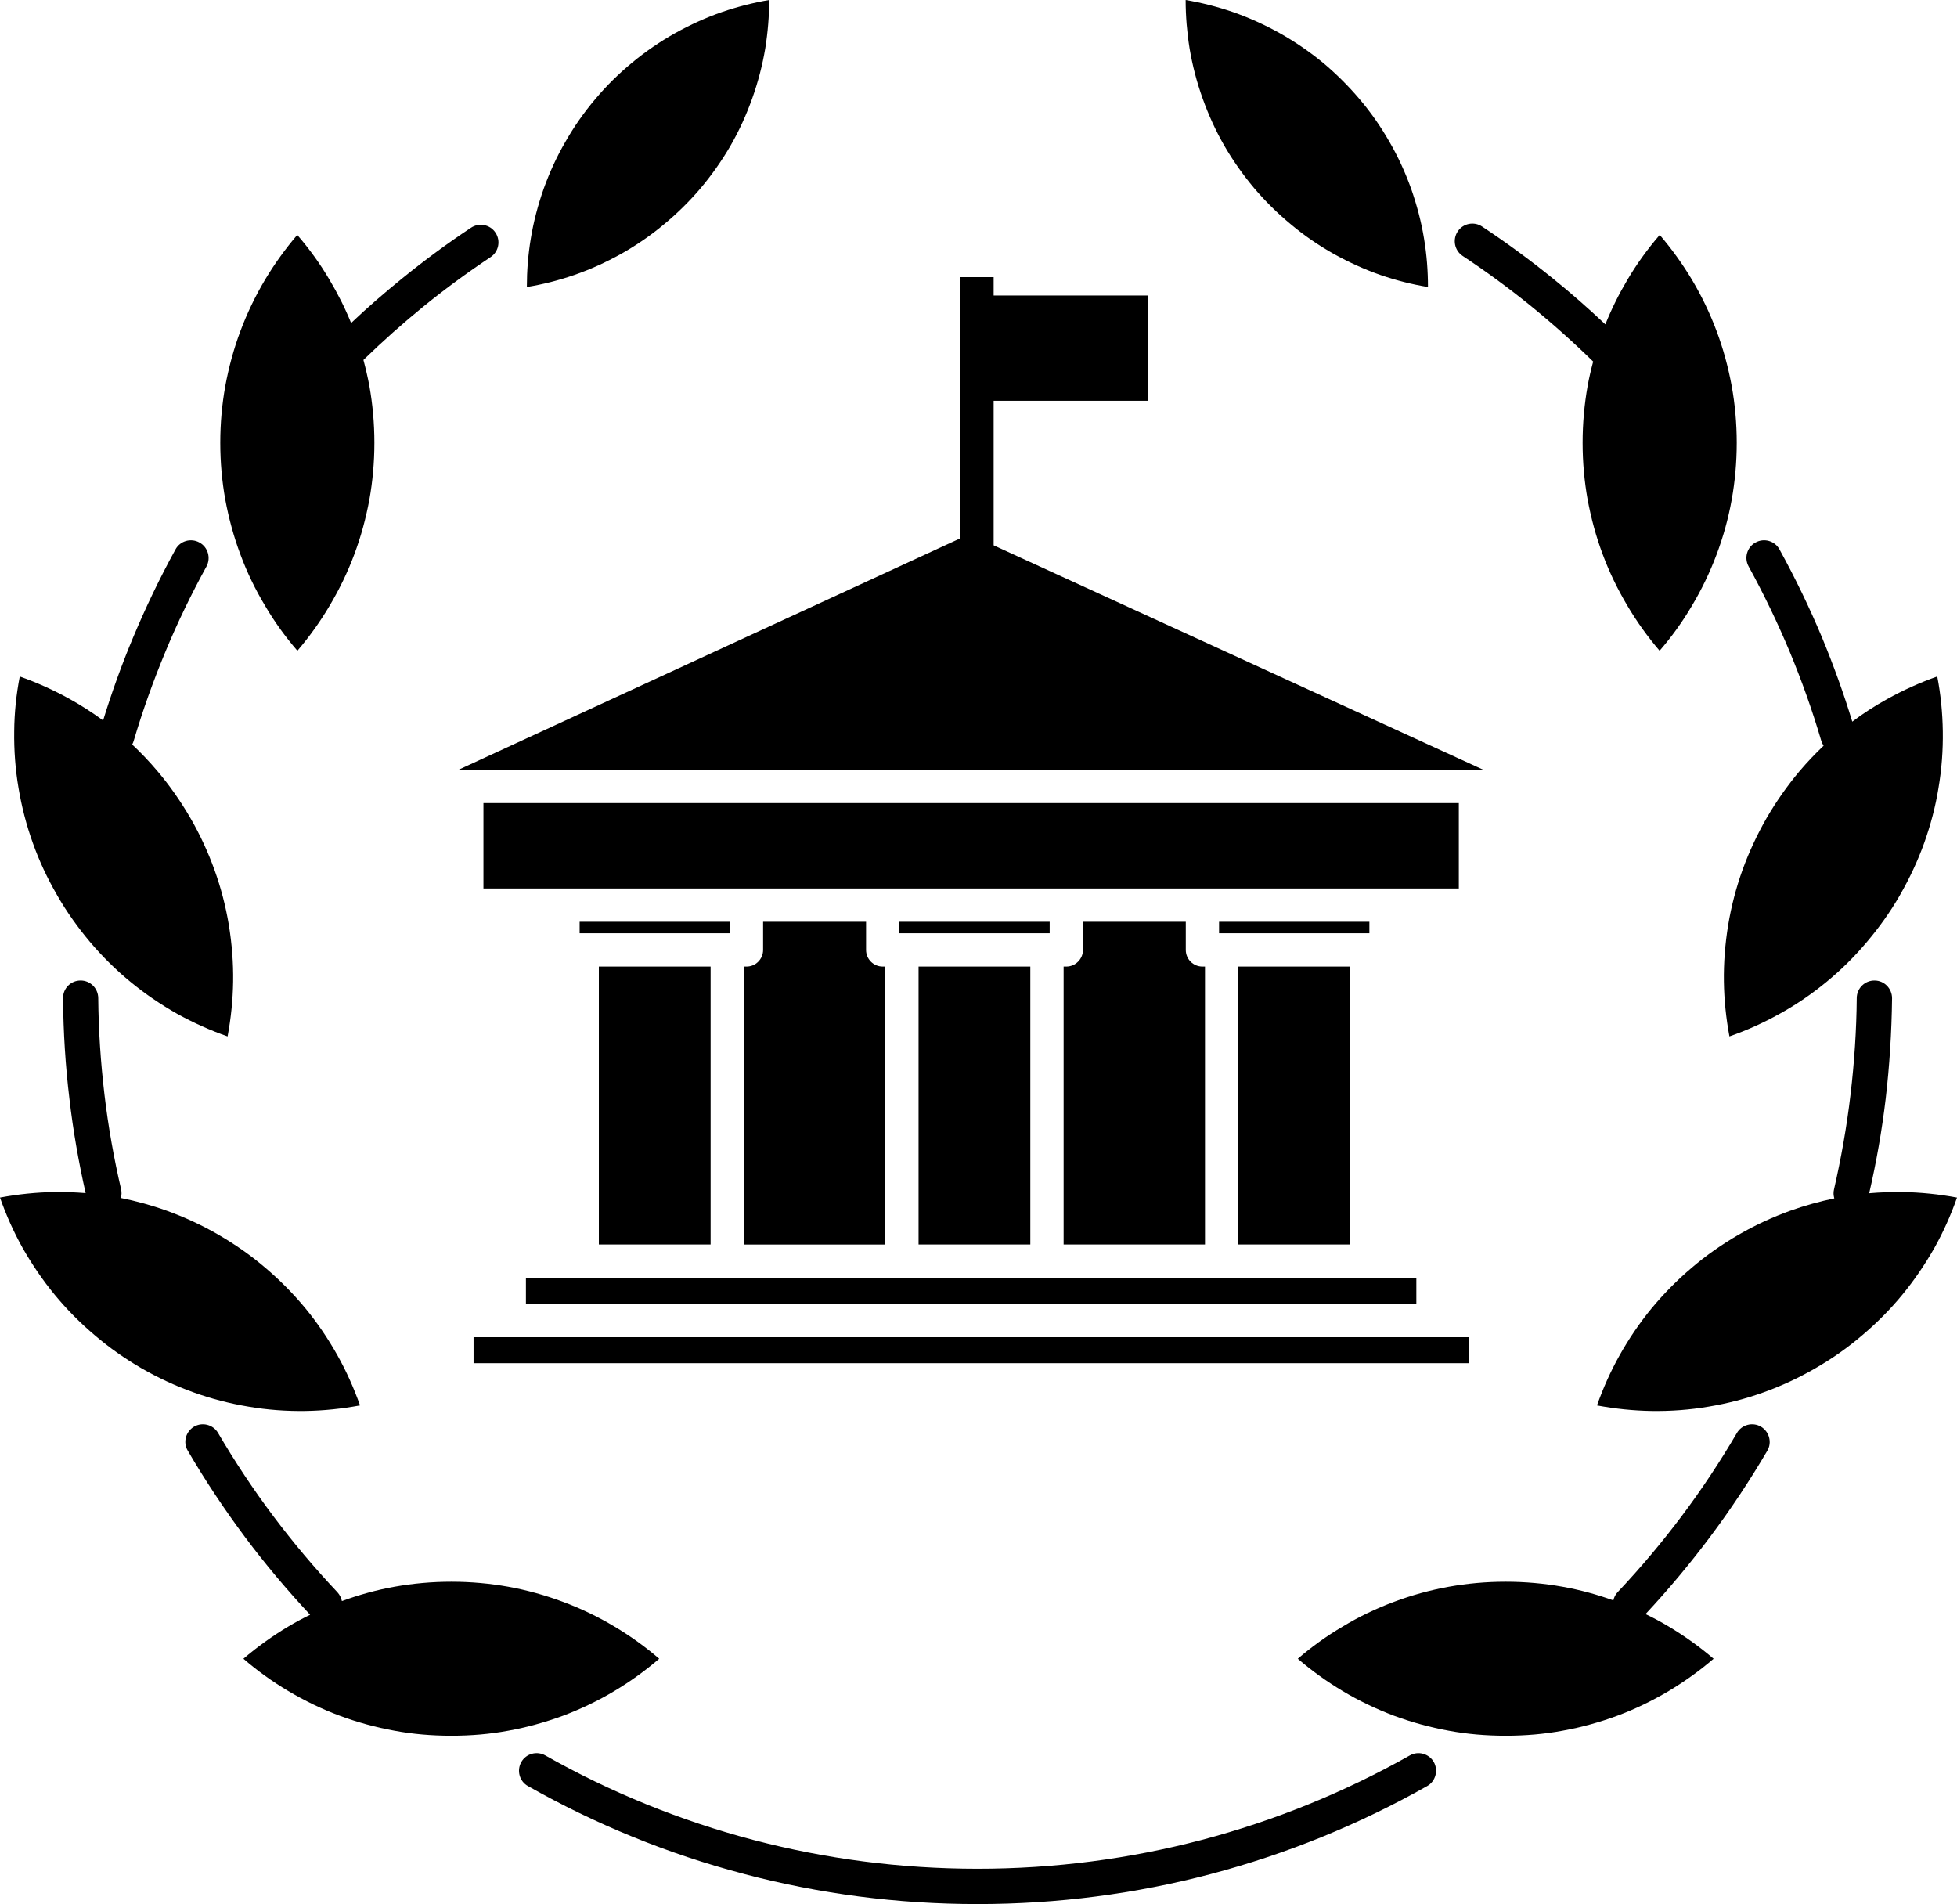 <?xml version="1.0" encoding="UTF-8" standalone="no"?>
<svg
   xmlns:dc="http://purl.org/dc/elements/1.1/"
   xmlns:cc="http://creativecommons.org/ns#"
   xmlns:rdf="http://www.w3.org/1999/02/22-rdf-syntax-ns#"
   xmlns:svg="http://www.w3.org/2000/svg"
   xmlns="http://www.w3.org/2000/svg"
   xmlns:sodipodi="http://sodipodi.sourceforge.net/DTD/sodipodi-0.dtd"
   xmlns:inkscape="http://www.inkscape.org/namespaces/inkscape"
   height="426.448"
   version="1.1"
   viewBox="0 0 438.359 426.448"
   width="438.359"
   xml:space="preserve"
   id="svg9399"
   sodipodi:docname="iconfinder_238_bank_banking_online_university_building_education_3957679.svg"
   inkscape:version="0.92.3 (2405546, 2018-03-11)"><defs
     id="defs9403" /><sodipodi:namedview
     pagecolor="#ffffff"
     bordercolor="#666666"
     borderopacity="1"
     objecttolerance="10"
     gridtolerance="10"
     guidetolerance="10"
     inkscape:pageopacity="0"
     inkscape:pageshadow="2"
     inkscape:window-width="1853"
     inkscape:window-height="1025"
     id="namedview9401"
     showgrid="false"
     fit-margin-top="0"
     fit-margin-left="0"
     fit-margin-right="0"
     fit-margin-bottom="0"
     inkscape:zoom="1.8347906"
     inkscape:cx="219.1795"
     inkscape:cy="221.83926"
     inkscape:window-x="67"
     inkscape:window-y="27"
     inkscape:window-maximized="1"
     inkscape:current-layer="_x32_38_x2C__bank_x2C__banking_x2C__online_x2C__university_x2C__building_x2C__education" /><g
     id="_x32_38_x2C__bank_x2C__banking_x2C__online_x2C__university_x2C__building_x2C__education"
     transform="translate(-36.82,-26.001)"><g
       id="g9395"><path
         d="M 363.589,205.873 H 145.107 v 19.123 h 17.7 0.121 41.126 0.091 30.306 41.308 30.307 0.091 41.126 0.092 16.214 z m -167.596,98.86 V 242.482 H 170.96 v 62.251 z m 71.614,0 v -62.251 h -25.033 v 62.251 z M 238.27,232.451 v 2.576 h 0.486 0.091 32.488 0.091 0.516 v -2.576 z m 71.615,0 v 2.576 h 0.486 0.092 32.486 0.092 0.516 v -2.576 z m -143.23,0 v 2.576 h 0.486 0.089 32.489 0.091 0.516 v -2.576 z m 41.096,0 v 6.305 c 0,2.061 -1.667,3.727 -3.697,3.727 h -0.605 v 62.251 h 31.67 v -62.251 h -0.576 c -2.06,0 -3.727,-1.666 -3.727,-3.727 v -6.305 z m 131.472,72.282 V 242.482 H 314.19 v 62.251 z m -32.49,0 v -62.251 h -0.576 c -2.06,0 -3.727,-1.666 -3.727,-3.727 v -6.305 h -23.033 v 6.305 c 0,2.061 -1.698,3.727 -3.729,3.727 h -0.605 v 62.251 z m -152.108,13.305 h 199.449 v -5.849 h -11.032 -0.092 -32.486 -0.092 -38.945 -0.091 -32.488 -0.091 -38.945 -0.091 -32.491 -0.089 -12.517 v 5.849 z m -11.729,13.275 h 222.936 v -5.819 h -7.819 -0.212 -206.905 -0.181 -7.819 z M 311.067,58.643 c 1.88,3.242 4.122,6.455 6.669,9.484 2.545,3.002 5.334,5.729 8.273,8.153 3,2.516 6.211,4.697 9.545,6.577 3.426,1.908 6.973,3.516 10.549,4.758 3.455,1.182 6.999,2.091 10.575,2.667 0,-3.577 -0.272,-7.214 -0.878,-10.819 -0.606,-3.758 -1.606,-7.517 -2.91,-11.244 -1.303,-3.607 -2.91,-7.152 -4.879,-10.517 -1.879,-3.304 -4.092,-6.485 -6.668,-9.517 -2.546,-3 -5.303,-5.728 -8.244,-8.183 -3.029,-2.485 -6.242,-4.667 -9.575,-6.546 -3.425,-1.91 -6.972,-3.516 -10.548,-4.759 -3.455,-1.182 -7.002,-2.091 -10.578,-2.696 0,3.605 0.304,7.242 0.88,10.85 0.637,3.758 1.607,7.546 2.94,11.244 1.303,3.637 2.911,7.182 4.849,10.548 z M 193.78,68.127 c 2.546,-3.029 4.789,-6.242 6.668,-9.484 1.939,-3.365 3.546,-6.91 4.848,-10.547 1.333,-3.729 2.304,-7.486 2.939,-11.244 0.577,-3.607 0.879,-7.244 0.879,-10.85 -3.576,0.605 -7.121,1.515 -10.576,2.696 -3.576,1.243 -7.123,2.849 -10.548,4.759 -3.334,1.879 -6.545,4.061 -9.576,6.576 -2.941,2.425 -5.729,5.152 -8.244,8.152 -2.576,3.031 -4.789,6.213 -6.668,9.517 -1.97,3.364 -3.576,6.909 -4.88,10.517 -1.302,3.697 -2.302,7.486 -2.909,11.244 -0.605,3.605 -0.879,7.242 -0.879,10.819 3.576,-0.576 7.123,-1.485 10.548,-2.667 3.606,-1.242 7.152,-2.85 10.578,-4.758 3.333,-1.88 6.545,-4.062 9.546,-6.577 2.94,-2.425 5.728,-5.151 8.274,-8.153 z m -78.313,30.217 c 3.606,-3.425 7.395,-6.698 11.274,-9.85 5.061,-4.122 10.274,-7.971 15.577,-11.486 1.82,-1.213 4.275,-0.728 5.485,1.091 1.213,1.818 0.729,4.273 -1.089,5.485 -5.243,3.486 -10.274,7.184 -15.003,11.032 -4.666,3.788 -9.153,7.788 -13.485,12.001 0.514,1.91 0.969,3.879 1.334,5.819 0.726,4.091 1.121,8.334 1.121,12.729 0,4.394 -0.395,8.667 -1.121,12.729 -0.788,4.242 -1.909,8.364 -3.396,12.305 -1.484,4 -3.364,7.849 -5.545,11.516 -2.092,3.547 -4.517,6.91 -7.184,10.032 -2.727,-3.151 -5.152,-6.517 -7.212,-10.032 -2.183,-3.637 -4.063,-7.485 -5.547,-11.516 -1.484,-3.94 -2.606,-8.063 -3.394,-12.305 -0.729,-4.062 -1.122,-8.335 -1.122,-12.729 0,-4.396 0.393,-8.639 1.122,-12.699 0.788,-4.243 1.909,-8.396 3.394,-12.335 1.484,-3.97 3.334,-7.819 5.515,-11.486 2.122,-3.546 4.546,-6.909 7.214,-10.031 2.727,3.151 5.152,6.516 7.214,10.031 1.848,3.091 3.485,6.334 4.848,9.699 z m -48.673,93.497 c -0.091,0.333 -0.212,0.636 -0.363,0.909 1.971,1.848 3.88,3.849 5.668,5.971 2.727,3.211 5.182,6.727 7.365,10.485 2.181,3.759 3.969,7.668 5.394,11.608 1.455,4.029 2.517,8.151 3.213,12.305 0.697,4.242 1.03,8.546 0.969,12.729 -0.06,4.091 -0.484,8.213 -1.242,12.273 -3.91,-1.363 -7.667,-3.061 -11.243,-5.031 -3.697,-2.09 -7.244,-4.484 -10.548,-7.213 -3.213,-2.637 -6.212,-5.605 -9,-8.879 -2.699,-3.213 -5.183,-6.668 -7.334,-10.396 l -0.151,-0.272 c -2.153,-3.728 -3.941,-7.576 -5.334,-11.485 -1.455,-4.031 -2.517,-8.184 -3.213,-12.335 -0.727,-4.243 -1.03,-8.517 -0.971,-12.729 0.032,-4.092 0.457,-8.213 1.244,-12.273 3.848,1.363 7.637,3.061 11.213,5.061 2.576,1.424 5.061,3.031 7.456,4.788 1.939,-6.304 4.152,-12.456 6.666,-18.456 2.85,-6.819 6.031,-13.457 9.548,-19.852 1.03,-1.909 3.455,-2.605 5.364,-1.545 1.909,1.029 2.606,3.454 1.576,5.363 -3.394,6.184 -6.485,12.547 -9.183,19.063 -2.698,6.484 -5.094,13.152 -7.094,19.911 z m -2.848,100.527 c 0.151,0.667 0.121,1.333 -0.062,1.939 3.455,0.697 6.91,1.637 10.274,2.849 3.939,1.425 7.849,3.213 11.608,5.395 3.758,2.183 7.273,4.638 10.457,7.365 3.302,2.788 6.303,5.85 8.97,9.062 2.727,3.304 5.122,6.849 7.182,10.517 2.032,3.606 3.697,7.364 5.092,11.273 -4.092,0.758 -8.183,1.182 -12.274,1.242 -4.213,0.062 -8.486,-0.242 -12.729,-0.969 -4.182,-0.697 -8.304,-1.758 -12.334,-3.213 -3.971,-1.424 -7.851,-3.213 -11.64,-5.395 -3.697,-2.152 -7.212,-4.606 -10.425,-7.364 -3.302,-2.788 -6.303,-5.819 -8.97,-9.062 -2.729,-3.304 -5.122,-6.85 -7.214,-10.517 -2,-3.576 -3.697,-7.364 -5.061,-11.274 4.061,-0.758 8.182,-1.182 12.274,-1.242 2.302,-0.031 4.606,0.061 6.91,0.242 -1.576,-6.971 -2.82,-14.032 -3.638,-21.154 -0.879,-7.305 -1.363,-14.82 -1.425,-22.488 -0.03,-2.182 1.729,-3.97 3.91,-3.97 2.153,-0.03 3.941,1.728 3.971,3.909 0.06,7.214 0.545,14.427 1.393,21.609 0.851,7.244 2.124,14.337 3.731,21.246 z m 48.461,90.254 c 0.514,0.575 0.847,1.243 1,1.97 3.787,-1.395 7.728,-2.485 11.789,-3.213 4.092,-0.727 8.335,-1.121 12.729,-1.121 4.394,0 8.637,0.395 12.729,1.121 4.213,0.758 8.335,1.91 12.304,3.395 4,1.485 7.849,3.334 11.486,5.516 3.576,2.121 6.94,4.547 10.032,7.214 -3.092,2.667 -6.456,5.091 -10.002,7.212 -3.636,2.184 -7.516,4.031 -11.516,5.547 -3.969,1.455 -8.091,2.605 -12.304,3.364 -4.092,0.758 -8.335,1.121 -12.729,1.121 -4.394,0 -8.668,-0.363 -12.729,-1.121 -4.243,-0.759 -8.365,-1.909 -12.304,-3.364 -4.001,-1.484 -7.849,-3.363 -11.487,-5.516 -3.576,-2.122 -6.94,-4.546 -10.062,-7.243 3.122,-2.667 6.456,-5.063 10.002,-7.184 1.605,-0.969 3.272,-1.849 4.939,-2.667 -5.152,-5.516 -10.032,-11.305 -14.579,-17.396 -4.606,-6.183 -8.909,-12.638 -12.818,-19.336 -1.123,-1.849 -0.486,-4.272 1.394,-5.396 1.879,-1.09 4.304,-0.454 5.394,1.426 3.759,6.425 7.88,12.638 12.336,18.578 4.455,5.94 9.274,11.668 14.396,17.093 z m 240.181,36.551 c 1.88,-1.092 4.303,-0.425 5.395,1.454 1.062,1.909 0.395,4.334 -1.484,5.395 -15.124,8.546 -31.43,15.214 -48.582,19.73 -16.669,4.394 -34.156,6.697 -52.128,6.697 -18.002,0 -35.458,-2.304 -52.126,-6.697 l -0.212,-0.062 c -17.093,-4.485 -33.338,-11.153 -48.37,-19.669 -1.909,-1.061 -2.576,-3.485 -1.486,-5.395 1.062,-1.879 3.487,-2.546 5.396,-1.454 14.456,8.182 30.094,14.576 46.55,18.91 l 0.121,0.03 c 15.972,4.184 32.763,6.426 50.128,6.426 17.335,0 34.126,-2.242 50.098,-6.426 16.515,-4.332 32.183,-10.758 46.7,-18.939 z m 73.282,-72.222 c 1.092,-1.88 3.515,-2.516 5.395,-1.426 1.879,1.123 2.517,3.547 1.425,5.396 -3.939,6.698 -8.214,13.153 -12.851,19.336 -4.517,6.03 -9.335,11.789 -14.426,17.244 1.788,0.849 3.516,1.788 5.243,2.818 3.545,2.121 6.879,4.517 10.001,7.184 -3.122,2.697 -6.485,5.091 -10.062,7.243 -3.638,2.152 -7.486,4.031 -11.486,5.516 -3.939,1.455 -8.063,2.605 -12.305,3.364 -4.061,0.758 -8.336,1.121 -12.729,1.121 -4.393,0 -8.637,-0.363 -12.729,-1.121 -4.214,-0.759 -8.365,-1.909 -12.305,-3.364 -4.001,-1.516 -7.88,-3.363 -11.517,-5.547 -3.546,-2.121 -6.91,-4.545 -10.002,-7.212 3.092,-2.667 6.456,-5.093 10.063,-7.214 3.607,-2.182 7.455,-4.03 11.456,-5.516 3.939,-1.484 8.091,-2.637 12.335,-3.395 4.062,-0.727 8.305,-1.121 12.698,-1.121 4.393,0 8.669,0.395 12.729,1.121 3.909,0.697 7.728,1.728 11.395,3.062 0.151,-0.667 0.455,-1.304 0.939,-1.818 5.122,-5.425 9.94,-11.153 14.396,-17.093 4.457,-5.94 8.578,-12.153 12.337,-18.578 z m 26.852,-97.437 c 0.029,-2.182 1.817,-3.939 4.001,-3.909 2.151,0 3.909,1.788 3.909,3.97 -0.091,7.668 -0.575,15.184 -1.425,22.488 -0.848,7.152 -2.09,14.214 -3.697,21.184 2.484,-0.211 4.939,-0.303 7.395,-0.271 4.092,0.061 8.214,0.484 12.274,1.242 -1.363,3.91 -3.061,7.698 -5.061,11.274 -2.092,3.667 -4.485,7.213 -7.214,10.517 -2.667,3.242 -5.666,6.273 -8.971,9.062 -3.213,2.758 -6.728,5.212 -10.456,7.364 -3.757,2.182 -7.637,3.971 -11.605,5.395 -4.033,1.455 -8.153,2.516 -12.336,3.213 -4.243,0.727 -8.517,1.03 -12.729,0.969 -4.09,-0.061 -8.182,-0.484 -12.274,-1.242 1.396,-3.909 3.062,-7.667 5.093,-11.273 2.06,-3.668 4.455,-7.213 7.182,-10.517 2.667,-3.212 5.668,-6.273 8.971,-9.062 3.183,-2.728 6.697,-5.183 10.456,-7.365 3.759,-2.182 7.669,-3.97 11.607,-5.395 3.214,-1.15 6.516,-2.061 9.85,-2.758 -0.181,-0.637 -0.242,-1.334 -0.06,-2.03 1.576,-6.88 2.848,-14.002 3.697,-21.245 0.847,-7.185 1.333,-14.397 1.393,-21.611 z m -24.216,-96.649 c -1.06,-1.909 -0.363,-4.334 1.546,-5.363 1.909,-1.061 4.334,-0.364 5.364,1.545 3.517,6.395 6.728,13.032 9.578,19.852 2.516,6.092 4.788,12.335 6.728,18.729 2.484,-1.879 5.122,-3.576 7.819,-5.061 3.576,-2 7.364,-3.697 11.214,-5.061 0.788,4.061 1.182,8.182 1.242,12.273 0.06,4.213 -0.242,8.486 -0.97,12.729 -0.667,4.151 -1.759,8.273 -3.213,12.335 -1.394,3.879 -3.182,7.729 -5.333,11.485 l -0.152,0.272 c -2.151,3.729 -4.637,7.184 -7.333,10.365 -2.789,3.305 -5.789,6.273 -9.002,8.91 -3.305,2.729 -6.849,5.152 -10.546,7.184 -3.576,2 -7.335,3.697 -11.245,5.061 -0.758,-4.061 -1.183,-8.183 -1.242,-12.244 -0.062,-4.212 0.272,-8.516 0.969,-12.758 0.698,-4.153 1.758,-8.275 3.213,-12.305 1.425,-3.94 3.243,-7.85 5.395,-11.608 2.183,-3.759 4.667,-7.274 7.364,-10.485 1.729,-2.031 3.517,-3.91 5.396,-5.698 -0.242,-0.364 -0.424,-0.759 -0.545,-1.182 -2.001,-6.79 -4.364,-13.427 -7.062,-19.912 -2.729,-6.516 -5.79,-12.879 -9.185,-19.063 z M 364.438,83.312 c -1.817,-1.212 -2.304,-3.667 -1.092,-5.485 1.183,-1.789 3.638,-2.304 5.456,-1.092 5.455,3.607 10.729,7.486 15.82,11.607 4.061,3.273 8,6.729 11.789,10.305 1.395,-3.485 3.06,-6.818 4.971,-10.031 2.061,-3.485 4.485,-6.85 7.212,-10.001 2.667,3.122 5.093,6.485 7.214,10.031 2.182,3.667 4.03,7.517 5.516,11.486 1.484,3.939 2.605,8.092 3.394,12.335 0.728,4.061 1.123,8.304 1.123,12.699 0,4.394 -0.396,8.667 -1.123,12.729 -0.757,4.242 -1.909,8.364 -3.394,12.305 -1.515,4.03 -3.364,7.879 -5.547,11.516 -2.061,3.516 -4.485,6.881 -7.212,10.032 -2.668,-3.122 -5.093,-6.485 -7.183,-10.032 -2.184,-3.667 -4.063,-7.516 -5.547,-11.516 -1.484,-3.94 -2.605,-8.063 -3.394,-12.305 -0.728,-4.062 -1.123,-8.335 -1.123,-12.729 0,-4.396 0.396,-8.639 1.123,-12.729 0.333,-1.849 0.757,-3.667 1.242,-5.455 -4.485,-4.396 -9.185,-8.577 -14.032,-12.517 -4.88,-3.941 -9.94,-7.668 -15.213,-11.153 z M 141.38,198.417 h 225.938 0.089 1.698 L 259.393,148.138 V 115.77 h 34.52 V 92.191 h -34.52 v -4.122 h -7.454 v 58.493 L 139.5,198.417 h 1.788 z"
         style="clip-rule:evenodd;fill-rule:evenodd"
         id="path9393"
         inkscape:connector-curvature="0"
         sodipodi:nodetypes="cccccccccccccccccccccccccccccccccccccccccccccccccccccssccccsscccccccccssccssccccccccccccccccccccccccccccccccccccccccccccccccccccccccccccccccccccccccscccccccsccccccccccccccccccccccccccccccccccccccccccccccccccccccccccscccccccsccccccccccccccccscccccccsccccccccccccscccccccscccccccccccccccccccccccsccccccccccccccccccccccccccccccccccccccccscccccccscccccaccccccccccccc" /></g></g><g
     id="Layer_1"
     transform="translate(-36.82,-26.001)" /></svg>